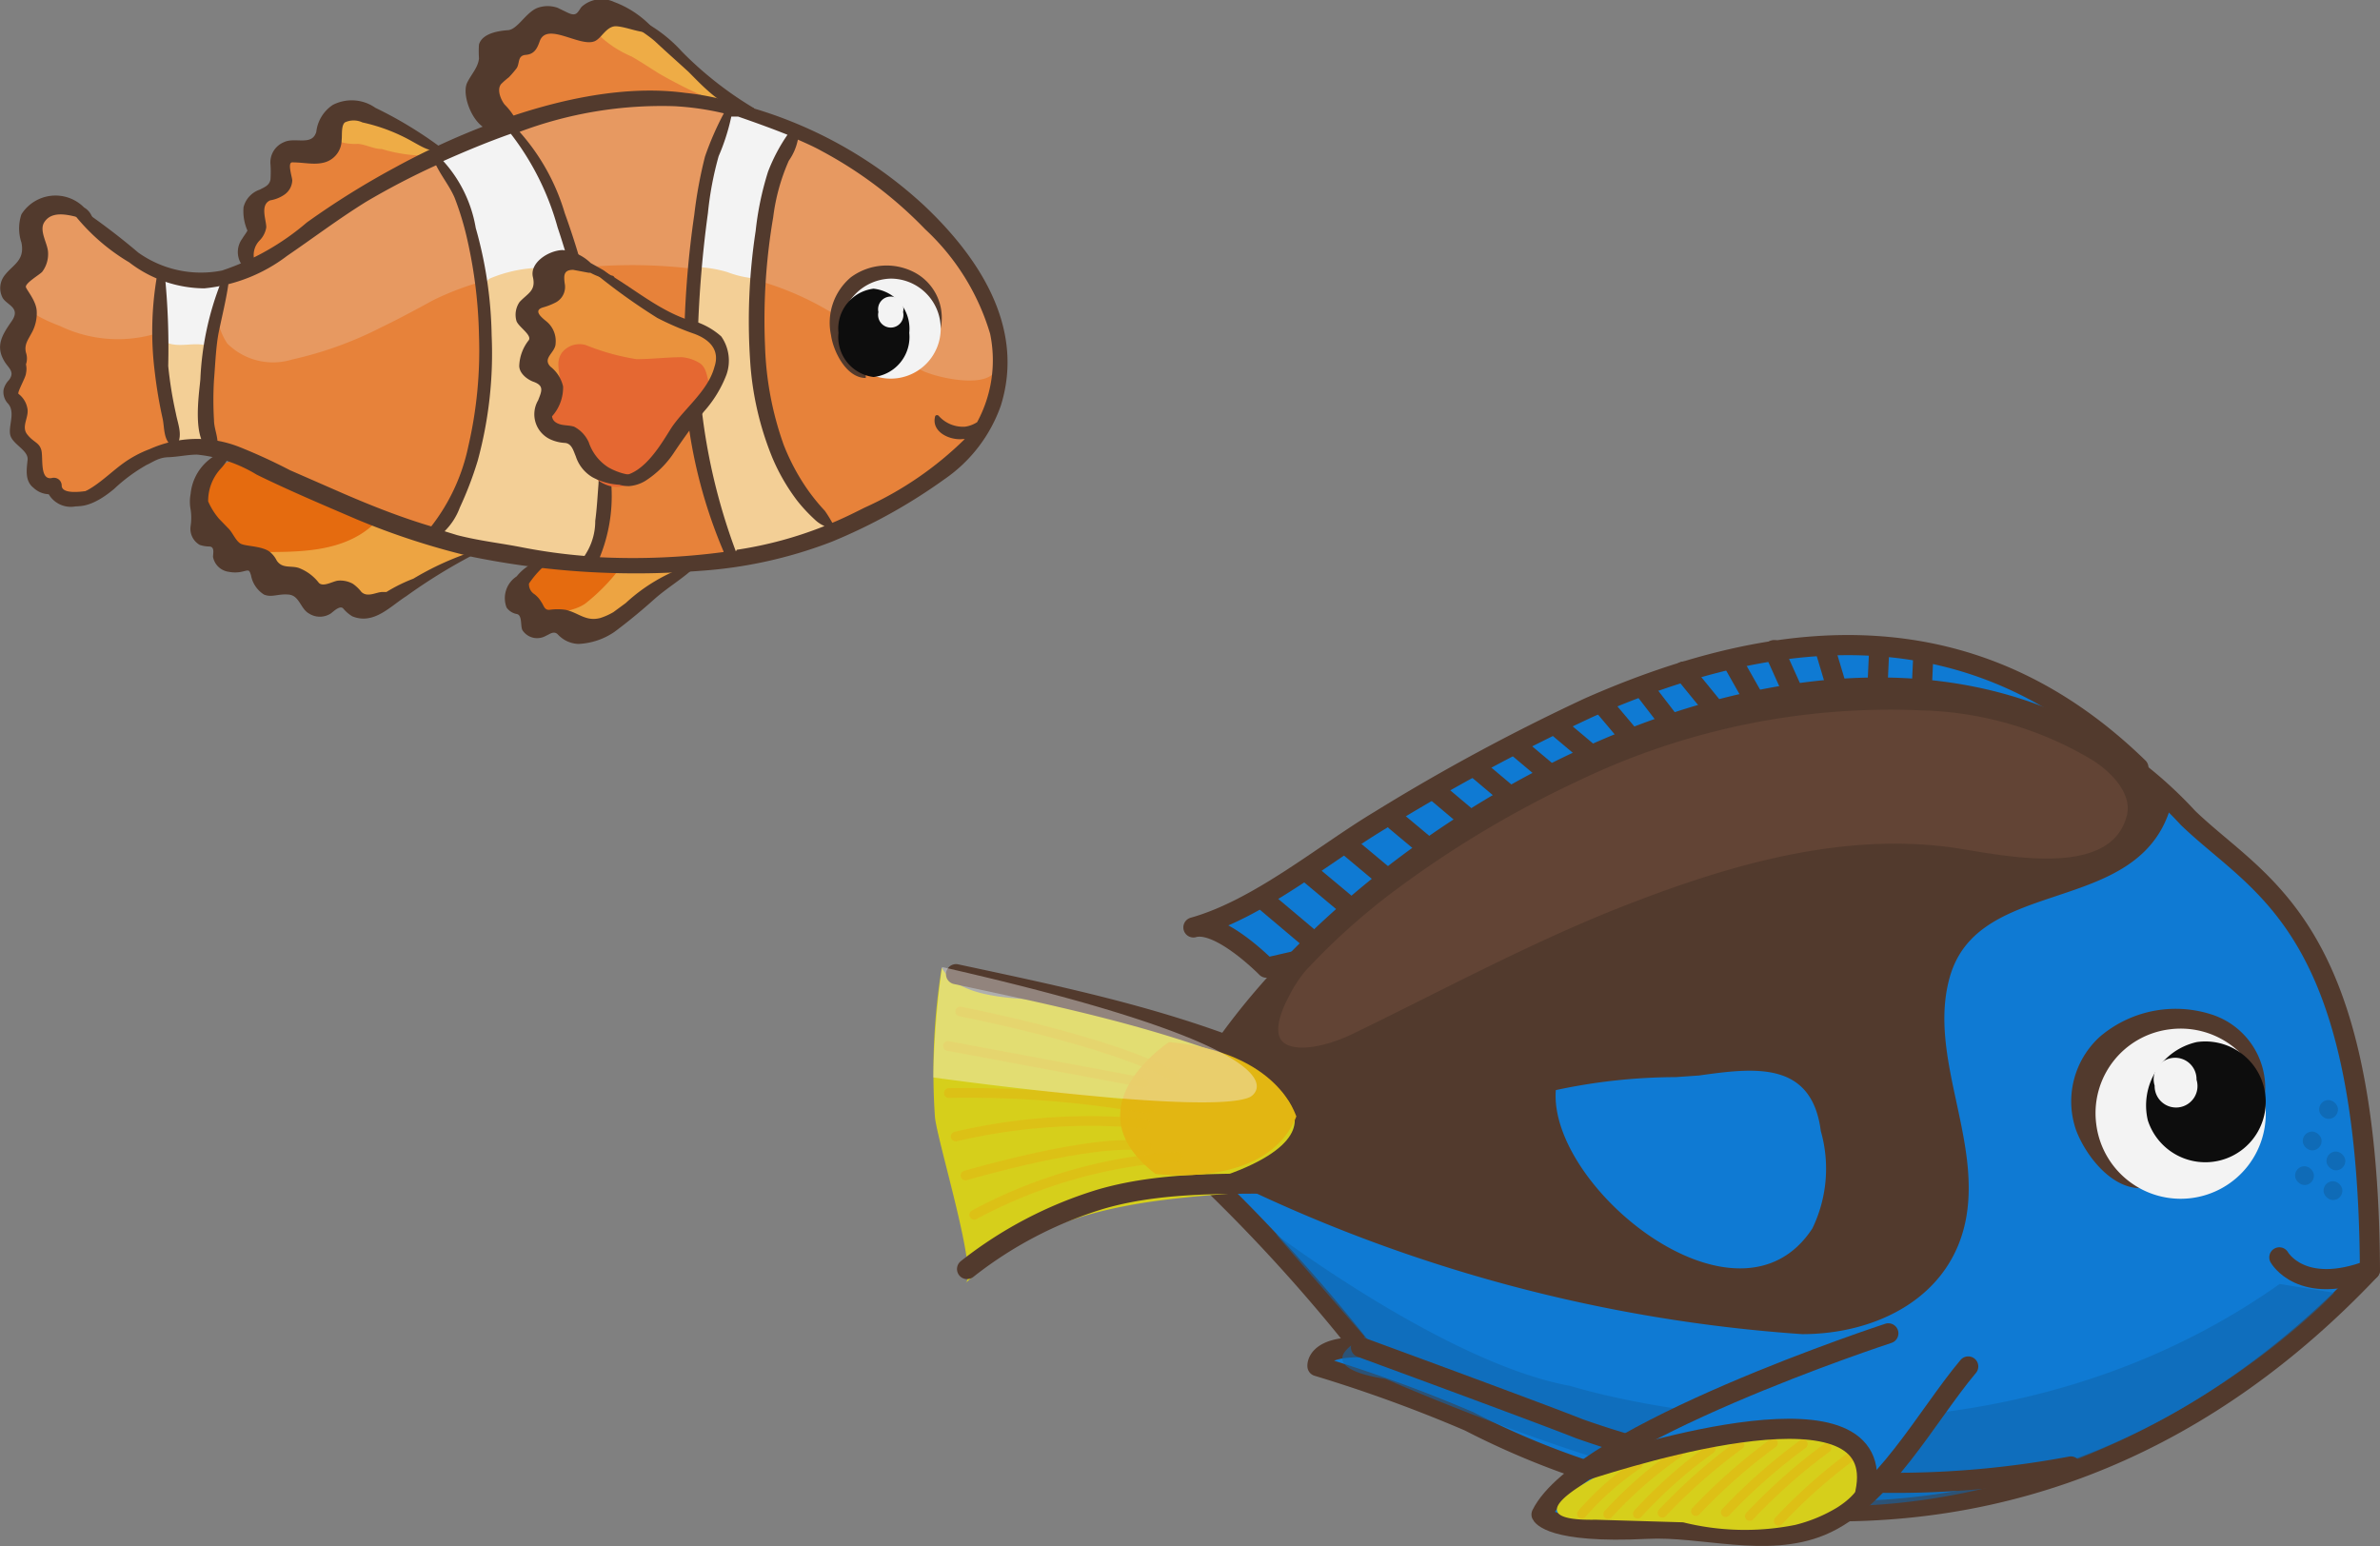 <svg xmlns="http://www.w3.org/2000/svg" viewBox="0 0 73.29 47.61"><rect x="0" y="0" width="73.29" height="47.61" fill="#808080" stroke="none"/><defs><style>.cls-1{opacity:0.9;}.cls-2{fill:#f28232;}.cls-3{fill:#ef6802;}.cls-4{fill:#f8a73b;}.cls-5{fill:#f9b03f;}.cls-6{fill:#f29b5d;}.cls-21,.cls-7{fill:#fff;}.cls-8{fill:#ffd798;}.cls-13,.cls-9{fill:#4d3224;}.cls-10{fill:#ef6529;}.cls-11{fill:#f59435;}.cls-12,.cls-14{fill:#0279db;}.cls-12,.cls-13,.cls-16,.cls-20{stroke:#4d3224;}.cls-12,.cls-16,.cls-18,.cls-24{stroke-linecap:round;stroke-linejoin:round;}.cls-12,.cls-16{stroke-width:0.62px;}.cls-13,.cls-20{stroke-miterlimit:10;stroke-width:0.31px;}.cls-15{fill:#dfd710;}.cls-16,.cls-18,.cls-24{fill:none;}.cls-17{fill:#ecbb05;}.cls-18,.cls-24{stroke:#ecbb05;}.cls-18{stroke-width:0.3px;opacity:0.53;}.cls-19{fill:#0268bc;}.cls-20{fill:#5e3d2c;}.cls-21{opacity:0.4;}.cls-22{fill:#0263b2;opacity:0.57;}.cls-23{opacity:0.58;}.cls-24{stroke-width:0.29px;}</style></defs><title>contact-fishs02</title><g id="圖層_2" data-name="圖層 2"><g id="聯絡"><g class="cls-1"><path class="cls-2" d="M5,9.64A2.25,2.25,0,0,1,5,9.2c-.11-.39.28-.87.67-.57a1.22,1.22,0,0,0,1,0c.34-.08.7-.17,1-.28l.09,0C8.9,7.64,9.84,6.7,11,6a21.91,21.91,0,0,1,4.51-2.27,14.09,14.09,0,0,1,5-.63,12.25,12.25,0,0,1,4.52,1.1,9.47,9.47,0,0,1,2.3,1.52,12.82,12.82,0,0,1,2.48,2.51,5.73,5.73,0,0,1,.94,3.51A3.12,3.12,0,0,1,29,14.25a20,20,0,0,1-3.32,1.93,15.32,15.32,0,0,1-4.12.94,23.66,23.66,0,0,1-4.29.05,13.5,13.5,0,0,1-3.4-.62,12.79,12.79,0,0,1-3.21-1.23c-.86-.37-1.7-.77-2.55-1.16a5.21,5.21,0,0,0-2.46-.45.39.39,0,0,1-.36-.55A7.88,7.88,0,0,1,5,11C5,10.55,4.94,10.1,5,9.64Z"/><path class="cls-3" d="M16.25,17.69a1.15,1.15,0,0,1,.82-.29,10,10,0,0,1,1.21.15,6.8,6.8,0,0,0,1,0,5.16,5.16,0,0,1,.68,0,.65.65,0,0,1,.2,0c.19,0,.24.25.09.35-.75.51-1.4,1.56-2.4,1.6a2.25,2.25,0,0,1-1.25-.24.61.61,0,0,1-.19-.4c-.05-.16-.16-.15-.25-.28A.7.7,0,0,1,16.25,17.69Z"/><path class="cls-3" d="M6.46,14.71a1,1,0,0,1,1.19-.48,10.56,10.56,0,0,1,2.12,1c.48.24,1,.48,1.44.68.31.12.62.21.93.32.18-.13.44.16.27.37-.61.78-1.73,2.09-2.86,1.68-.31-.11-.54-.32-.87-.42a2.3,2.3,0,0,1-.7-.46,4.7,4.7,0,0,0-.74-.28,2.34,2.34,0,0,1-.6-.69A1.48,1.48,0,0,1,6.46,14.71Z"/><path class="cls-4" d="M16.87,19c.37-.19.78-.16,1.15-.41a5.94,5.94,0,0,0,1-1c.45-.49,1.3-.38,1.89-.28a.09.09,0,0,1,.06.06l.09.05s0,.06,0,.08c-.27.22-.57.39-.84.63s-.67.7-1,1a2,2,0,0,1-1,.49.73.73,0,0,1-.68-.3.77.77,0,0,1-.61-.19A.09.09,0,0,1,16.87,19Z"/><path class="cls-4" d="M8.07,17c1.25,0,2.66,0,3.58-1a.2.2,0,0,1,.19,0,24.31,24.31,0,0,1,2.66.87.09.09,0,0,1,0,.17.1.1,0,0,1,0,0c-.36.23-.77.37-1.14.57s-.78.42-1.16.63c-.2.11-.57.49-.81.47s-.41-.23-.68-.25-.57.12-.87,0-.37-.4-.63-.5-.46,0-.65-.14a1.16,1.16,0,0,1-.34-.32.26.26,0,0,1-.26-.09l0,0A.24.24,0,0,1,8.07,17Z"/><path class="cls-2" d="M13.4,4.68a.21.21,0,0,0-.16-.14,4.93,4.93,0,0,0-1.39-.8A1.73,1.73,0,0,0,10.5,3.6c-.32.16-.19.78-.57.83a3.09,3.09,0,0,0-.74.12.87.87,0,0,0-.5.33c-.11.13,0,.33,0,.48,0,.35-.24.42-.46.6-.45.36-.19.85-.4,1.31-.12.26-.22.66,0,.81a.22.22,0,0,0,.26.05,23.33,23.33,0,0,0,2.16-1.39c.36-.24.72-.48,1.09-.7A2.77,2.77,0,0,0,12,5.73a.33.33,0,0,0,.1-.18A6.37,6.37,0,0,1,13.26,5a.2.2,0,0,0,.14-.14A.12.12,0,0,0,13.4,4.68Z"/><path class="cls-2" d="M15,2.46a2.08,2.08,0,0,1,.63-1.15,1.12,1.12,0,0,1,.4-.14c.18,0,.22-.25.3-.38a.73.73,0,0,1,.59-.28c.34,0,.67.19,1,.16s.57-.12.86-.15a1.16,1.16,0,0,1,.88.26,6.14,6.14,0,0,1,1.87,2,.21.21,0,0,1-.12.3c-.82.13-1.63-.09-2.45.05a16.24,16.24,0,0,0-2.25.6,1.54,1.54,0,0,1-1.46-.1A1.19,1.19,0,0,1,15,2.46Z"/><path class="cls-5" d="M19,.37c.67.21,1.07.87,1.62,1.28a5,5,0,0,1,.72.57,3.15,3.15,0,0,0,.41.31,5.62,5.62,0,0,1,.44.53c.05,0,0,.12-.08.09a14.23,14.23,0,0,1-1.84-.9c-.27-.17-.54-.35-.82-.51a3.32,3.32,0,0,1-.91-.57A.48.48,0,0,1,19,.37Z"/><path class="cls-5" d="M10.29,3.56c.5-.25,1,0,1.46.26a4.78,4.78,0,0,1,1.58.83.08.08,0,0,1,0,.14,4.71,4.71,0,0,1-1.57-.2c-.25,0-.49-.14-.74-.16a1.62,1.62,0,0,1-.69-.11A.44.44,0,0,1,10.29,3.56Z"/><path class="cls-2" d="M5.25,12l-.06-.76a1.84,1.84,0,0,0-.05-.74v-.11c0-.47,0-1-.09-1.43a.21.21,0,0,0-.14-.29,10.05,10.05,0,0,1-1.32-.52,4.16,4.16,0,0,0-1.2-.22c-.63,0-1.74.15-1.85.94-.05.37.22.69.18,1.05s-.35.62-.35,1c0,.22.2.42.17.64s-.18.39-.19.6a3.38,3.38,0,0,0,.31,1.27l0,.11A.56.56,0,0,0,1,14H1a1.29,1.29,0,0,0,.13.71.5.5,0,0,0,.23.18c.15.06.14,0,.25.16a1,1,0,0,0,.53.36c.47.14,1.07-.45,1.38-.74.47-.45.93-.94,1.64-.88a.22.22,0,0,0,.22-.22A10.16,10.16,0,0,0,5.25,12Z"/><path class="cls-6" d="M.83,8.25c.17-.18.35-.28.34-.49a3.65,3.65,0,0,1,0-.87c.17-.72,1.05-.47,1.47-.15a8.58,8.58,0,0,1,.92.89,6.12,6.12,0,0,0,1.25.88h0s.11,0,.12,0a.43.43,0,0,0,0,.05h0a.1.1,0,0,1,0,.15A11.66,11.66,0,0,1,5,10.07a.21.21,0,0,1-.15.19,4.11,4.11,0,0,1-3-.22c-.37-.14-1-.4-1.26-.82C.27,9.05.62,8.49.83,8.25Z"/><path class="cls-6" d="M7.17,8.65A4,4,0,0,1,7.88,8,13.27,13.27,0,0,1,9.52,7c.6-.33,1.17-.68,1.74-1a8,8,0,0,1,1-.58,8.51,8.51,0,0,1,1.24-.63c.55-.26,1.11-.49,1.68-.7a14.49,14.49,0,0,1,3.88-1,12.77,12.77,0,0,1,3.74.39l.11,0h0a1.86,1.86,0,0,1,.64.15,5.05,5.05,0,0,1,2.13.95A13.56,13.56,0,0,1,28,6a8.2,8.2,0,0,1,1.86,2.16,7.4,7.4,0,0,1,.63,1.44c.06.18.12.39.17.6.16.42.29,1-.11,1.34s-1.52.13-2.07-.09a9.85,9.85,0,0,1-2.22-1.39,9.25,9.25,0,0,0-2.62-1.33,15.73,15.73,0,0,0-5.72-.49,15.3,15.3,0,0,0-3,.41,8.81,8.81,0,0,0-1.51.56l-.1.05L13,9.43c-.41.22-.82.44-1.24.64a11.46,11.46,0,0,1-2.76,1,2,2,0,0,1-2-.49,2,2,0,0,1-.33-1.19A.71.71,0,0,1,7.17,8.65Z"/><path class="cls-7" d="M21.46,7.68c.08-.43.1-.87.16-1.3A9.45,9.45,0,0,1,22,4.9a10.24,10.24,0,0,1,.52-1.5.12.12,0,0,1,.16-.06h0a2.76,2.76,0,0,1,.79.28,2.94,2.94,0,0,1,.83.3s0,0,.05.06a.07.07,0,0,1,0,.09h0l0,0a17.14,17.14,0,0,0-.82,2.7,5.36,5.36,0,0,0-.23,1.72.23.23,0,0,1-.14.25l0,0a1.33,1.33,0,0,1-.79.07,1.49,1.49,0,0,1-.78-.23l0-.07-.07-.06C21.3,8.3,21.42,7.93,21.46,7.68Z"/><path class="cls-7" d="M13.53,4.76c.11-.27.61-.33.85-.4A8,8,0,0,1,15.54,4s0,0,0,0c.65.27,1.06,1.19,1.36,1.78a9.77,9.77,0,0,1,.85,2.58.24.24,0,0,1-.21.28c-.21.22-.74.25-1,.3a5.71,5.71,0,0,1-1.23.18.27.27,0,0,1-.07.08.09.09,0,0,1-.12,0h0A.23.23,0,0,1,15,9.09c-.25-.68-.32-1.43-.56-2.13s-.52-1.11-.72-1.68a2.14,2.14,0,0,1-.2-.4A.11.11,0,0,1,13.53,4.76Z"/><path class="cls-8" d="M13.93,15.55a6.91,6.91,0,0,0,.8-1.85A8.69,8.69,0,0,0,15,11.21c0-.4,0-.79,0-1.19a3.13,3.13,0,0,1,0-1.22.18.18,0,0,1,.1-.23,4.26,4.26,0,0,1,1.41-.32l.78-.07c.18,0,.33-.07.47,0a.1.1,0,0,1,.05,0,8.78,8.78,0,0,1,.56,2.42c.13.9.19,1.8.23,2.71,0,.75.05,1.51,0,2.26a2.23,2.23,0,0,1-.36,1.43.13.13,0,0,1,0,.13c-.55.53-1.73.11-2.38,0s-1.74,0-2.14-.66a.17.17,0,0,1,0-.18C13.52,16.09,13.8,15.75,13.93,15.55Z"/><path class="cls-8" d="M5.16,10.29c.21,0,.44.1.67.1a1.31,1.31,0,0,1,.67.14.1.1,0,0,1,0,.18.14.14,0,0,1,0,.06,9,9,0,0,0-.18,1.39c0,.29.07.63.06.95,0,.11,0,.23,0,.33a.23.23,0,0,1-.22.22,3.42,3.42,0,0,0-.64,0,.22.22,0,0,1-.22-.16c-.06-.49-.16-1-.24-1.46S5,11,5,10.5A.21.21,0,0,1,5.16,10.29Z"/><path class="cls-7" d="M4.86,9.19c0-.36.13-.77.56-.71a6.85,6.85,0,0,0,.78.07c.17,0,.39,0,.54.07a.07.07,0,0,1,.08.07c0,.58-.28,1.13-.19,1.73,0,.13-.08.27-.23.23-.46-.15-1,.13-1.42-.19-.12-.09-.12-.33-.13-.47A5.34,5.34,0,0,1,4.86,9.19Z"/><path class="cls-8" d="M21.37,8.44a.21.21,0,0,1,.21-.21,3.82,3.82,0,0,1,.82.15,3.16,3.16,0,0,0,.9.2c.12,0,.15.11.11.2a6.13,6.13,0,0,1-.1,1,8.81,8.81,0,0,0,0,1,9.18,9.18,0,0,0,.45,2.31,12.16,12.16,0,0,0,.82,2c.18.34.52.6.7.92l.17.16a.16.16,0,0,1-.08.27c-.58.14-1.15.33-1.73.48a2,2,0,0,1-1.11.08h0a.24.24,0,0,1-.2-.12,7.36,7.36,0,0,1-.35-1.4c-.17-.74-.3-1.49-.4-2.24A27,27,0,0,1,21.37,8.44Z"/><path class="cls-9" d="M18.72.25A4.4,4.4,0,0,1,21,1.59,11.05,11.05,0,0,0,23.2,3.32c.05,0,0,.11,0,.12-.79.06-1.52-.75-2-1.23-.34-.31-.69-.62-1-.91s-.94-.63-1.39-1C18.67.31,18.68.24,18.72.25Z"/><path class="cls-9" d="M6.17,11.68a9.22,9.22,0,0,1,.64-3c.06-.14.24,0,.22.09-.07.48-.2,1-.29,1.44s-.11,1-.15,1.49a10.32,10.32,0,0,0,0,1.24c0,.3.19.63.07.91,0,0-.07.06-.11.05C5.88,13.7,6.13,12.15,6.17,11.68Z"/><path class="cls-9" d="M4.85,8.41a.11.11,0,0,1,.22,0,22.65,22.65,0,0,1,.11,2.86,12.33,12.33,0,0,0,.24,1.48c.06.32.23.69,0,1a.09.09,0,0,1-.1,0c-.29-.18-.25-.55-.31-.85a13.84,13.84,0,0,1-.24-1.41A10.05,10.05,0,0,1,4.85,8.41Z"/><path class="cls-9" d="M7.46,7.35c.06-.1.12-.17.16-.25a1.46,1.46,0,0,1-.12-.72A.77.77,0,0,1,8,5.84c.15-.08.3-.13.33-.32a3.58,3.58,0,0,0,0-.45.67.67,0,0,1,.41-.69c.34-.17.87.13,1-.32a1.15,1.15,0,0,1,.51-.83,1.27,1.27,0,0,1,1.31.09,12.51,12.51,0,0,1,2,1.21c.05,0,0,.08,0,.1-.28.08-.6-.13-.84-.26a5.48,5.48,0,0,0-1.56-.6.63.63,0,0,0-.54,0c-.12.1-.08.41-.1.55A.72.72,0,0,1,10,5c-.32.09-.63,0-1,0-.16,0,0,.46,0,.56a.56.56,0,0,1-.25.44,1.08,1.08,0,0,1-.43.17C8,6.31,8.2,6.77,8.2,7A.74.74,0,0,1,8,7.4a.64.64,0,0,0-.13.72.18.18,0,0,1-.3.17A.69.69,0,0,1,7.46,7.35Z"/><path class="cls-9" d="M5.87,16.2a1.71,1.71,0,0,0,0-.51,1.29,1.29,0,0,1,0-.48A1.54,1.54,0,0,1,7,13.87a.08.08,0,0,1,.09.09,1.34,1.34,0,0,1-.3.48,1.47,1.47,0,0,0-.38,1h0a2.16,2.16,0,0,0,.33.53l.31.32c.12.13.2.34.34.44s.63.07.9.25a.79.79,0,0,1,.23.28c.17.26.44.15.68.23a1.41,1.41,0,0,1,.62.46c.14.14.44-.06.6-.07a.8.8,0,0,1,.45.1,1.23,1.23,0,0,1,.26.25c.19.18.46,0,.65,0l.06,0,.06,0a4.93,4.93,0,0,1,.83-.41A9,9,0,0,1,14.51,17a.07.07,0,0,1,0,.12,17,17,0,0,0-2,1.24c-.49.31-1,.89-1.66.62a1.08,1.08,0,0,1-.28-.24c-.1-.11-.3.09-.38.15a.62.62,0,0,1-.68,0c-.26-.15-.29-.55-.62-.58s-.52.1-.76,0a.89.89,0,0,1-.4-.59c-.06-.2-.07-.16-.3-.11a1,1,0,0,1-.38,0,.57.57,0,0,1-.49-.46c0-.11.06-.32-.12-.32a1,1,0,0,1-.29-.05A.57.57,0,0,1,5.87,16.2Z"/><path class="cls-9" d="M15.91,17.75a1.49,1.49,0,0,1,1-.55.05.05,0,0,1,0,.1,3,3,0,0,0-.62.67.36.36,0,0,0,.17.33.81.81,0,0,1,.21.24c.08.11.09.25.25.24a1.69,1.69,0,0,1,.5,0c.4.09.62.37,1.07.25a2,2,0,0,0,.4-.18l.38-.28a5.37,5.37,0,0,1,2-1.17c.06,0,.13.07.07.12-.38.34-.82.6-1.2.94s-.79.68-1.22,1a2.13,2.13,0,0,1-1.11.37.91.91,0,0,1-.45-.14,1,1,0,0,1-.19-.16c-.12-.11-.24,0-.36.05a.54.54,0,0,1-.72-.17c-.07-.12,0-.46-.17-.5a.49.49,0,0,1-.32-.2A.8.8,0,0,1,15.91,17.75Z"/><path class="cls-9" d="M26.2,8.54a1.85,1.85,0,0,1,2-.13,1.58,1.58,0,0,1,.74,1.81c0,.06-.09,0-.13,0a1.26,1.26,0,1,0-2.15,1.32s0,.1,0,.1c-.6,0-1-.82-1.07-1.32A1.83,1.83,0,0,1,26.2,8.54Z"/><path class="cls-7" d="M25.89,10.19a1.54,1.54,0,1,0,1.54-1.61A1.58,1.58,0,0,0,25.89,10.19Z"/><path d="M25.82,10.25a1.24,1.24,0,0,0,1.08,1.36A1.24,1.24,0,0,0,28,10.25,1.24,1.24,0,0,0,26.9,8.89,1.24,1.24,0,0,0,25.82,10.25Z"/><path class="cls-7" d="M27.05,9.61a.39.39,0,1,0,.76,0,.39.39,0,1,0-.76,0Z"/><path class="cls-9" d="M14.38,2.56c.12-.26.34-.47.37-.76a3,3,0,0,1,0-.43c.1-.34.59-.42.89-.44s.56-.56.92-.69a.92.92,0,0,1,.61,0l.29.14c.3.15.32,0,.45-.17a.92.92,0,0,1,1-.15A3.07,3.07,0,0,1,20.22,1a0,0,0,0,1,0,.06A.61.61,0,0,1,20,1h0c-.35,0-.68-.16-1-.19s-.47.37-.69.46c-.46.19-1.47-.61-1.69,0-.08.23-.17.4-.43.42s-.18.26-.28.41a3.22,3.22,0,0,1-.24.28,2.57,2.57,0,0,0-.24.21c-.14.18,0,.49.11.63a2,2,0,0,1,.4.57.21.21,0,0,1-.15.26A.72.72,0,0,1,15.23,4h0C14.67,4.1,14.19,3,14.38,2.56Z"/><path class="cls-9" d="M1.79,15.27c.79.16,1.42-.58,2-1a3.47,3.47,0,0,1,.82-.44h0a3.55,3.55,0,0,1,2.75-.07,17.17,17.17,0,0,1,1.57.72l1.67.73c.88.38,1.77.73,2.68,1a6,6,0,0,0,1.14-2.46,13.07,13.07,0,0,0,.33-3.42,14.6,14.6,0,0,0-.36-2.95A9,9,0,0,0,14,6.09c-.15-.35-.39-.64-.57-1a23.24,23.24,0,0,0-2.15,1.12c-.84.52-1.62,1.11-2.44,1.67a5,5,0,0,1-2.55,1,3.83,3.83,0,0,1-2.31-.8A6.22,6.22,0,0,1,2.13,6.4c0-.08.05-.16.13-.12a20.52,20.52,0,0,1,2,1.5,3.33,3.33,0,0,0,2.58.55A7.8,7.8,0,0,0,9.45,6.85a25.09,25.09,0,0,1,2.71-1.69c.89-.49,5.25-2.8,8.94-2.3a7.58,7.58,0,0,1,1.61.34,13.29,13.29,0,0,1,5.76,3.14c1.69,1.6,3.1,3.75,2.35,6.15a4.6,4.6,0,0,1-1.74,2.27,17,17,0,0,1-3.46,1.92,13.81,13.81,0,0,1-4.07.9,25.23,25.23,0,0,1-7-.43A22.82,22.82,0,0,1,11,16c-1-.43-2.07-.88-3.09-1.38A4.38,4.38,0,0,0,6.07,14c-.29,0-.59.07-.89.08s-.47.15-.67.24a5.18,5.18,0,0,0-1,.74c-.53.44-1.2.8-1.76.25A0,0,0,0,1,1.79,15.27Zm23.84.83c.34-.14.66-.3,1-.47a10.61,10.61,0,0,0,3.08-2.11h-.05c-.41.05-1-.22-.86-.71a.07.07,0,0,1,.11,0,1,1,0,0,0,.81.33.92.92,0,0,0,.37-.14,4,4,0,0,0,.4-2.72,7.17,7.17,0,0,0-2-3.22,12.81,12.81,0,0,0-3.17-2.4c-.25-.14-.5-.25-.75-.36a1.71,1.71,0,0,1-.28.65,6.16,6.16,0,0,0-.48,1.74,18.75,18.75,0,0,0-.25,4,9.9,9.9,0,0,0,.57,3,6.57,6.57,0,0,0,.72,1.36,6.05,6.05,0,0,0,.55.68A4,4,0,0,1,25.63,16.1Zm-2.94.83a12.08,12.08,0,0,0,2.7-.73,1,1,0,0,1-.3-.2,5,5,0,0,1-.54-.58,6.13,6.13,0,0,1-.76-1.31,9.43,9.43,0,0,1-.69-3,18.38,18.38,0,0,1,.17-4,9.35,9.35,0,0,1,.38-1.82,5.39,5.39,0,0,1,.6-1.14c-.5-.2-1-.38-1.52-.56l-.21,0a6.42,6.42,0,0,1-.39,1.22,10.2,10.2,0,0,0-.33,1.75,35.46,35.46,0,0,0-.31,3.71,18.49,18.49,0,0,0,1.17,6.71Zm-.41.05a15.28,15.28,0,0,1-1.21-6.58,30.1,30.1,0,0,1,.31-3.79,13.74,13.74,0,0,1,.33-1.79,9.23,9.23,0,0,1,.58-1.33,8.55,8.55,0,0,0-1.53-.22A12.43,12.43,0,0,0,16,4.06a6.55,6.55,0,0,1,1.39,2.5,23.52,23.52,0,0,1,1.11,4.29A18,18,0,0,1,18.83,15a5,5,0,0,1-.36,2.16A21.11,21.11,0,0,0,22.28,17Zm-6.18-.12a17.35,17.35,0,0,0,1.9.26l.05-.08a1.9,1.9,0,0,0,.28-1c.05-.37.07-.75.1-1.13a17.48,17.48,0,0,0-.33-4.08A23,23,0,0,0,17.17,7a8.3,8.3,0,0,0-1.44-2.88c-.74.26-1.45.56-2.08.84a4.07,4.07,0,0,1,1,2.06,12.8,12.8,0,0,1,.49,3.31,12.55,12.55,0,0,1-.43,3.86,10.93,10.93,0,0,1-.55,1.44,2,2,0,0,1-.47.73l.39.12C14.78,16.66,15.45,16.73,16.1,16.86Z"/><path class="cls-10" d="M16.73,9.15s.13-.53.16-.58a.72.72,0,0,1,.27-.35.81.81,0,0,1,.88.11l.05.07a9.84,9.84,0,0,1,1,.53,15.47,15.47,0,0,0,1.73.86c.64.28,1.72.54,1.47,1.45S21,13.09,20.39,13.92c-.44.61-1.08,1.42-1.9.92-.33-.2-.44-.67-.62-1s-.69-.31-.88-.63.05-.86-.15-1.23c-.1-.17-.28-.28-.39-.44a.92.92,0,0,1-.1-.59c0-.22.11-.43.13-.65s-.21-.35-.26-.5C16.1,9.49,16.46,9.22,16.73,9.15Z"/><path class="cls-11" d="M16.8,8.85c.18-.09,0-.49.21-.63a.79.79,0,0,1,.28-.13c.16-.24.83.12,1,.19A21.26,21.26,0,0,1,20,9.49c.54.38,1.19.54,1.74.9a1.28,1.28,0,0,1,.53.68c.1.34-.15.54-.35.78,0,.05-.1,0-.08-.06l0,0v0c-.09-.21-.07-.44-.28-.6A1.25,1.25,0,0,0,21,11c-.46,0-.93.06-1.4.06a7,7,0,0,1-1.55-.43.69.69,0,0,0-.73.21c-.23.3-.07.58-.09.89a.09.09,0,0,1-.09.1.34.34,0,0,1-.18,0c-.31.15-.59-.32-.65-.59a1.13,1.13,0,0,1,.16-.72c.16-.33-.27-.48-.35-.74C16,9.2,16.41,9,16.8,8.85Z"/><path class="cls-9" d="M21.38,10.28a8.7,8.7,0,0,1-1.14-.49A18.81,18.81,0,0,1,17.83,8s0-.07,0,0c1.19.41,2.1,1.4,3.3,1.83a2.24,2.24,0,0,1,1.08.53,1.3,1.3,0,0,1,.16,1.18,3.66,3.66,0,0,1-.69,1.13c-.32.4-.61.8-.9,1.23a3,3,0,0,1-.91.91,1.13,1.13,0,0,1-.5.16c-.3,0-.37-.09-.62-.24a.07.07,0,0,1,0-.12c.87.3,1.51-.77,1.89-1.38S21.8,12.06,22,11.3C22.18,10.77,21.84,10.45,21.38,10.28Z"/><path class="cls-9" d="M16,9.3c.25-.27.51-.34.41-.77s.46-.81.91-.83a1.43,1.43,0,0,1,.87.4l.34.19a1,1,0,0,1,.25.2l.08,0a.08.08,0,0,1,.06.08h0a0,0,0,0,1,0,.05h0a.07.07,0,0,1-.07,0,2,2,0,0,1-.67-.22h-.05l-.48-.09c-.3,0-.29.18-.26.42a.54.54,0,0,1-.27.58,2.05,2.05,0,0,1-.41.16c-.31.1,0,.33.12.43a.78.78,0,0,1,.28.67c0,.29-.42.45-.16.72a1.08,1.08,0,0,1,.39.61,1.33,1.33,0,0,1-.34.92.25.25,0,0,0,.12.19c.17.11.37.07.56.13a1,1,0,0,1,.45.48,1.47,1.47,0,0,0,.6.77c.22.13.76.35,1,.15.07-.05.16,0,.1.1-.21.2-.28.29-.58.29a2,2,0,0,1-1-.23,1.16,1.16,0,0,1-.52-.65c-.07-.16-.12-.39-.33-.41a1.23,1.23,0,0,1-.43-.1.85.85,0,0,1-.4-1.21c.12-.3.19-.46-.16-.58-.2-.08-.43-.27-.42-.5a1.35,1.35,0,0,1,.29-.77c.12-.16-.34-.43-.38-.61A.69.69,0,0,1,16,9.3Z"/><path class="cls-9" d="M.27,11.71c.2-.25,0-.37-.12-.56-.31-.49-.08-.84.21-1.26S.21,9.4.08,9.17a.64.64,0,0,1,.07-.7c.26-.33.62-.45.51-1a1.36,1.36,0,0,1,0-.87,1.24,1.24,0,0,1,1.93-.21.57.57,0,0,1,.26.33s0,.08-.07.07c-.4-.08-1.13-.41-1.42.06-.16.26.11.65.12.92a.91.91,0,0,1-.18.6c-.08.09-.55.36-.5.48s.31.42.33.72a1.25,1.25,0,0,1-.17.71c-.1.19-.22.34-.16.58a.56.56,0,0,1,0,.36.65.65,0,0,1,0,.28c0,.11-.28.59-.23.63a.71.71,0,0,1,.27.43c.07.28-.2.57,0,.82s.36.24.43.47-.06.95.33.87a.24.24,0,0,1,.3.23c0,.28.6.19.77.17a.13.13,0,0,1,.12.2.79.79,0,0,1-1.29-.1.72.72,0,0,1-.47-.2c-.27-.21-.21-.57-.18-.86s-.45-.47-.53-.75.18-.73-.09-1A.52.52,0,0,1,.11,12,.63.63,0,0,1,.27,11.71Z"/></g><g class="cls-1"><path class="cls-12" d="M39,29.8s-1.44-1.47-2.25-1.24c2-.56,4-2.25,5.73-3.29a62.55,62.55,0,0,1,6.45-3.48c6.05-2.67,11.94-3,16.92,1.85Z"/><path class="cls-12" d="M36.77,35.89c-1-.93,1.51-1.22,1.65-2.58.06-.65-.78-.41-.72-1.06C43.51,24,59.07,16.18,67.38,25.19c2.22,2.14,5.55,3.26,5.6,13.92C68.11,44.26,62,47,54.8,46.48a25,25,0,0,1-9.56-2.71,44.61,44.61,0,0,0-4.67-1.7s-.06-.61,1.34-.58A52.12,52.12,0,0,0,36.77,35.89Z"/><path class="cls-9" d="M64.67,31.92a3.6,3.6,0,0,1,3.4-.69,2.38,2.38,0,0,1,1.66,2.63c0,.1-.14.11-.21,0-1.6-1.7-5.41,0-3.45,2.56.05.06.05.15,0,.16-1,.13-1.85-1-2.14-1.78A2.69,2.69,0,0,1,64.67,31.92Z"/><path class="cls-7" d="M64.55,34.6a2.62,2.62,0,1,0,2.25-2.9A2.6,2.6,0,0,0,64.55,34.6Z"/><path d="M66.14,34.5a1.86,1.86,0,1,0,1.51-2.41A2,2,0,0,0,66.14,34.5Z"/><path class="cls-7" d="M66.35,33.43a.66.66,0,1,0,1.29-.18.66.66,0,1,0-1.29.18Z"/><path class="cls-13" d="M56.41,21.16a27.81,27.81,0,0,0-17.8,10.5L38,36.25A47.39,47.39,0,0,0,55.5,40.93c2.23,0,4.49-1.1,4.9-3.49s-1.14-4.88-.54-7.27c.83-3.38,5.75-2.05,6.8-5.25,0,0-4.19-3.67-6.65-3.45Z"/><path class="cls-14" d="M51.6,33.17l.72-.05c1.71-.24,3.47-.46,3.75,1.71a4.22,4.22,0,0,1-.26,3c-2.28,3.49-8.13-1.25-7.9-4.26A17.76,17.76,0,0,1,51.6,33.17Z"/><path class="cls-15" d="M29,29.8c.69,1.22,3.2.86,4.39,1.12a21.66,21.66,0,0,1,6.33,2.26c.42.24,4.41,2.43,3.21,3.14-.84.5-2.1.19-3,.28-3.67.33-7.32.2-10.19,2.91.37-.35-.89-4.41-.95-5.12A20.34,20.34,0,0,1,29,29.8Z"/><path class="cls-16" d="M29.44,30c5,1.07,10,2.08,14.27,5.42,0,0,.27,1.37-3,1-2.25.09-4.63-.13-6.82.51a12.51,12.51,0,0,0-4.11,2.15"/><path class="cls-13" d="M37.7,32.25s5,2.2.34,4l7.16.3-1.1-3.78S39.06,30.11,37.7,32.25Z"/><path class="cls-17" d="M36,32.09s-3.09,2-.42,4.06c0,0,3.45.48,4.34-1.77C39.9,34.38,39.41,32.41,36,32.09Z"/><path class="cls-16" d="M70.19,38.72s.67,1.2,2.79.39"/><line class="cls-12" x1="39.01" y1="27.79" x2="40.35" y2="28.92"/><line class="cls-12" x1="40.27" y1="26.86" x2="41.61" y2="27.98"/><line class="cls-12" x1="41.49" y1="26.03" x2="42.83" y2="27.15"/><line class="cls-12" x1="42.98" y1="25.28" x2="44.32" y2="26.4"/><line class="cls-12" x1="44.24" y1="24.39" x2="45.58" y2="25.52"/><line class="cls-12" x1="45.47" y1="23.66" x2="46.81" y2="24.79"/><line class="cls-12" x1="46.71" y1="22.99" x2="48.04" y2="24.11"/><line class="cls-12" x1="47.89" y1="22.32" x2="49.22" y2="23.44"/><line class="cls-12" x1="49.34" y1="21.68" x2="50.47" y2="23.02"/><line class="cls-12" x1="50.68" y1="21.28" x2="51.75" y2="22.67"/><line class="cls-12" x1="51.85" y1="20.68" x2="52.95" y2="22.03"/><line class="cls-12" x1="53.41" y1="20.47" x2="54.27" y2="21.99"/><line class="cls-12" x1="54.63" y1="20.02" x2="55.35" y2="21.62"/><line class="cls-12" x1="56.18" y1="19.91" x2="56.68" y2="21.58"/><line class="cls-12" x1="57.87" y1="19.96" x2="57.79" y2="21.7"/><line class="cls-12" x1="59.23" y1="20.1" x2="59.15" y2="21.84"/><path class="cls-18" d="M29.57,31.15s4.62.89,6.6,2"/><line class="cls-18" x1="29.19" y1="32.21" x2="35.23" y2="33.34"/><path class="cls-18" d="M29.22,33.66a32,32,0,0,1,6.18.49"/><path class="cls-18" d="M29.43,35a18,18,0,0,1,5.81-.4"/><path class="cls-18" d="M29.73,36.2s4-1.18,5.58-.9"/><path class="cls-18" d="M30,37.41a15.23,15.23,0,0,1,6.27-1.79"/><rect class="cls-19" x="71.42" y="33.88" width="0.58" height="0.58" rx="0.29" ry="0.29" transform="translate(-2.7 6.35) rotate(-4.98)"/><rect class="cls-19" x="70.91" y="34.85" width="0.58" height="0.58" rx="0.29" ry="0.29" transform="translate(-2.78 6.31) rotate(-4.98)"/><rect class="cls-19" x="71.55" y="36.38" width="0.58" height="0.58" rx="0.29" ry="0.29" transform="translate(-2.91 6.37) rotate(-4.98)"/><rect class="cls-19" x="70.67" y="35.92" width="0.58" height="0.58" rx="0.29" ry="0.29" transform="translate(-2.87 6.29) rotate(-4.98)"/><rect class="cls-19" x="71.64" y="35.46" width="0.58" height="0.58" rx="0.29" ry="0.29" transform="translate(-2.83 6.38) rotate(-4.98)"/><path class="cls-20" d="M39.57,30.58c-1.15,2.14.67,2.12,2.17,1.39,2.68-1.3,5.27-2.7,8-3.8,3.27-1.3,6.77-2.38,10.26-1.93,1.42.19,5.06,1.11,5.64-1.07.2-.75-.45-1.46-1.1-1.88a10.91,10.91,0,0,0-5.39-1.57,22.31,22.31,0,0,0-10.58,2.17,32.53,32.53,0,0,0-5.75,3.44,20.59,20.59,0,0,0-2.74,2.47A4.24,4.24,0,0,0,39.57,30.58Z"/><path class="cls-21" d="M28.74,33.18s8.53,1.2,9.76.6c0,0,2.42-1.29-9.49-4A28.44,28.44,0,0,0,28.74,33.18Z"/><path class="cls-22" d="M39.28,38s5.3,4,9.08,4.68c0,0,12,3.81,21.84-3.14l1.68.27s-7.47,8-18.36,6.35a71.48,71.48,0,0,1-10.86-3.7s-2.5-.3-.63-1.29Z"/><path class="cls-16" d="M41.91,41.49s5.45,2,6.73,2.51a29.23,29.23,0,0,0,15.13,1.16"/><path class="cls-12" d="M58.15,41.06s-9.45,3.09-10.68,5.58c0,0,.26.59,3.24.44,1.7-.09,3.69.6,5.37-.1,1.9-.79,3.25-3.38,4.53-4.9"/><path class="cls-15" d="M56.58,46.42a4.64,4.64,0,0,1-1.3.54,7.88,7.88,0,0,1-3.45-.08l-2.69-.08c-3.09.06.78-1.72.78-1.72s5.31-1.7,6.75-.7C57.8,45.16,57.38,45.91,56.58,46.42Z"/><g class="cls-23"><path class="cls-24" d="M54.6,44.44a17.47,17.47,0,0,0-2.38,2.1"/><path class="cls-24" d="M55.52,44.47a17.47,17.47,0,0,0-2.38,2.1"/><path class="cls-24" d="M56.25,44.59a17.58,17.58,0,0,0-2.37,2.1"/><path class="cls-24" d="M57.15,44.74a16.77,16.77,0,0,0-2.38,2.1"/><path class="cls-24" d="M53.57,44.49a17.47,17.47,0,0,0-2.38,2.1"/><path class="cls-24" d="M52.68,44.62a14.49,14.49,0,0,0-2.25,2"/><path class="cls-24" d="M51.69,44.74a12.77,12.77,0,0,0-2.17,1.89"/><path class="cls-24" d="M50.44,45.09a8.85,8.85,0,0,0-1.73,1.53"/></g><path class="cls-16" d="M48.8,45.28c1.45-.46,9.43-3,8.64.69"/></g></g></g></svg>